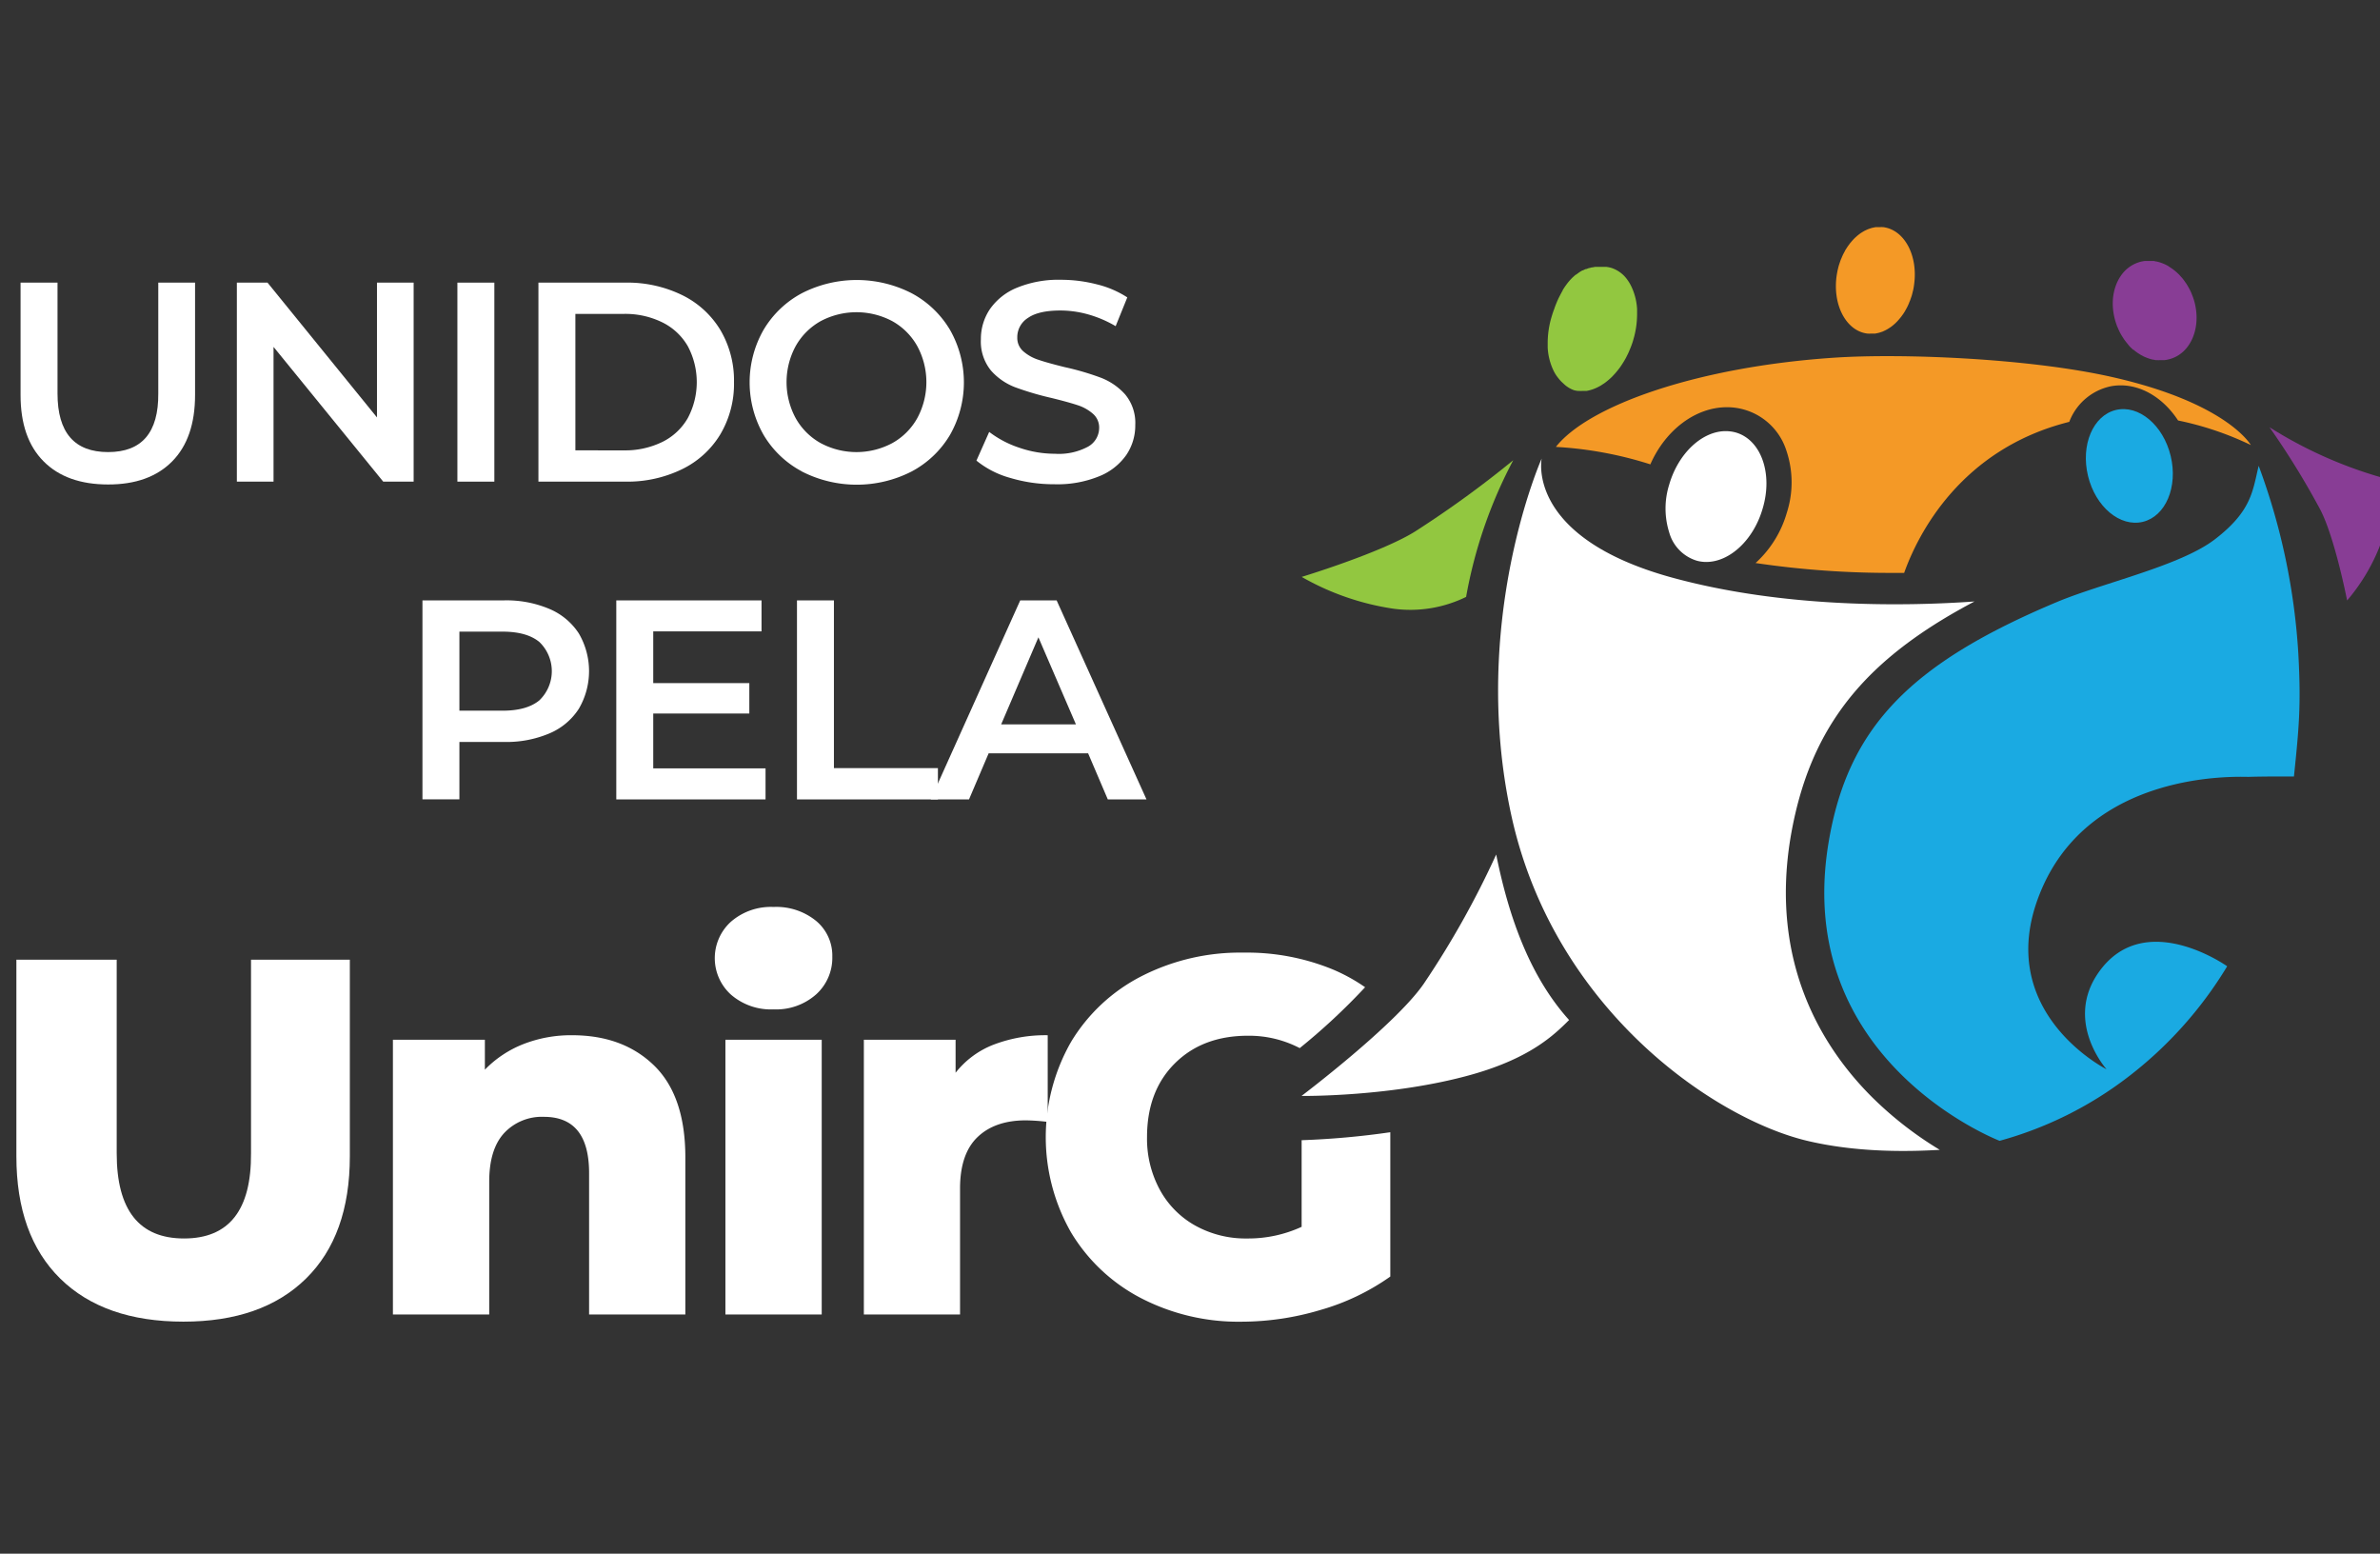 <svg id="Layer_1" data-name="Layer 1" xmlns="http://www.w3.org/2000/svg" viewBox="0 0 427.04 278.72"><rect x="0" y="0" width="427.04" height="278.72" fill="#333333" stroke="none"/><defs><style>.cls-1{fill:#fff;}.cls-2{fill:#f49926;}.cls-3{fill:#1aaae2;}.cls-4{fill:#92c740;}.cls-5{fill:#883d95;}</style></defs><title>logo-negative</title><path class="cls-1" d="M7.82,82.76Q3.68,78.6,3.69,70.85V50.7h6.63V70.59q0,10.51,9.08,10.51t9-10.51V50.7H35V70.85q0,7.75-4.1,11.91t-11.5,4.15Q11.94,86.91,7.82,82.76Z"/><path class="cls-1" d="M74.22,50.7V86.4H68.76L49.08,62.23V86.4H42.5V50.7H48L67.64,74.88V50.7Z"/><path class="cls-1" d="M82.07,50.7H88.7V86.4H82.07Z"/><path class="cls-1" d="M96.61,50.7h15.6a22.39,22.39,0,0,1,10.15,2.22,16.43,16.43,0,0,1,6.89,6.27,17.81,17.81,0,0,1,2.45,9.36,17.76,17.76,0,0,1-2.45,9.36,16.36,16.36,0,0,1-6.89,6.27,22.39,22.39,0,0,1-10.15,2.22H96.61Zm15.3,30.09a15.18,15.18,0,0,0,6.91-1.5A10.71,10.71,0,0,0,123.41,75a13.73,13.73,0,0,0,0-12.9,10.74,10.74,0,0,0-4.59-4.28,15.06,15.06,0,0,0-6.91-1.51h-8.67V80.79Z"/><path class="cls-1" d="M143.83,84.54A17.5,17.5,0,0,1,137,78a19,19,0,0,1,0-18.82,17.64,17.64,0,0,1,6.88-6.58,21.63,21.63,0,0,1,19.69,0,17.66,17.66,0,0,1,6.88,6.56,19.05,19.05,0,0,1,0,18.87,17.56,17.56,0,0,1-6.88,6.55,21.63,21.63,0,0,1-19.69,0Zm16.27-5.05A11.54,11.54,0,0,0,164.59,75a13.58,13.58,0,0,0,0-12.9,11.6,11.6,0,0,0-4.49-4.49,13.7,13.7,0,0,0-12.85,0,11.67,11.67,0,0,0-4.49,4.49,13.58,13.58,0,0,0,0,12.9,11.6,11.6,0,0,0,4.49,4.49,13.63,13.63,0,0,0,12.85,0Z"/><path class="cls-1" d="M181.29,85.74a16.64,16.64,0,0,1-6.09-3.11l2.29-5.15a18.35,18.35,0,0,0,5.38,2.83,19.61,19.61,0,0,0,6.4,1.09,11.08,11.08,0,0,0,5.95-1.27,3.88,3.88,0,0,0,2-3.37,3.25,3.25,0,0,0-1.1-2.52,7.76,7.76,0,0,0-2.78-1.56c-1.12-.37-2.65-.79-4.59-1.27a53.2,53.2,0,0,1-6.6-1.94,11,11,0,0,1-4.34-3A8.22,8.22,0,0,1,176,60.85a9.55,9.55,0,0,1,1.61-5.38,10.89,10.89,0,0,1,4.85-3.85,19.62,19.62,0,0,1,7.93-1.43,25.8,25.8,0,0,1,6.42.82,17.66,17.66,0,0,1,5.46,2.34l-2.09,5.16a20.88,20.88,0,0,0-4.9-2.1,18.55,18.55,0,0,0-5-.71c-2.61,0-4.56.44-5.83,1.33a4.07,4.07,0,0,0-1.92,3.52,3.16,3.16,0,0,0,1.1,2.49,7.81,7.81,0,0,0,2.78,1.53c1.12.38,2.65.8,4.59,1.28a48.61,48.61,0,0,1,6.53,1.91,11.29,11.29,0,0,1,4.36,3,8,8,0,0,1,1.81,5.5,9.42,9.42,0,0,1-1.61,5.36,10.86,10.86,0,0,1-4.87,3.82,19.7,19.7,0,0,1-8,1.43A27.33,27.33,0,0,1,181.29,85.74Z"/><path class="cls-1" d="M98.57,109.23a11.74,11.74,0,0,1,5.28,4.39,13.37,13.37,0,0,1,0,13.54,11.66,11.66,0,0,1-5.28,4.41,19.74,19.74,0,0,1-8.08,1.53H82.43v10.3H75.8V107.7H90.49A19.74,19.74,0,0,1,98.57,109.23Zm-1.81,16.42a7.25,7.25,0,0,0,0-10.5q-2.25-1.84-6.58-1.84H82.43v14.18h7.75Q94.51,127.49,96.76,125.65Z"/><path class="cls-1" d="M137.36,137.84v5.56H110.58V107.7h26.06v5.56H117.21v9.28h17.24V128H117.21v9.84Z"/><path class="cls-1" d="M143,107.7h6.63v30.09h18.66v5.61H143Z"/><path class="cls-1" d="M195.24,135.14H177.39l-3.52,8.26H167l16.06-35.7h6.53l16.12,35.7h-6.94Zm-2.19-5.2-6.73-15.61-6.68,15.61Z"/><path class="cls-1" d="M10.8,229.36q-7.86-7.74-7.86-21.92V172.16h18v34.73q0,15.29,12.1,15.28t12-15.28V172.16H62.77v35.28q0,14.19-7.86,21.92t-22,7.73Q18.67,237.09,10.8,229.36Z"/><path class="cls-1" d="M117.38,191.16q5.59,5.46,5.59,16.46v28.19H105.7V210.44q0-10.09-8.1-10.09a9.25,9.25,0,0,0-7.14,2.91q-2.68,2.91-2.68,8.73v23.82H70.5V186.52H87v5.37a19.64,19.64,0,0,1,6.91-4.59,23.45,23.45,0,0,1,8.73-1.59Q111.8,185.71,117.38,191.16Z"/><path class="cls-1" d="M131.16,178.43a8.82,8.82,0,0,1,0-13.09,10.92,10.92,0,0,1,7.64-2.64,11.28,11.28,0,0,1,7.63,2.5,8.08,8.08,0,0,1,2.91,6.41,8.83,8.83,0,0,1-2.91,6.78,10.8,10.8,0,0,1-7.63,2.68A10.92,10.92,0,0,1,131.16,178.43Zm-1,8.09h17.28v49.29H130.16Z"/><path class="cls-1" d="M178.31,187.39a26,26,0,0,1,9.68-1.68v15.55a36.13,36.13,0,0,0-3.91-.28q-5.55,0-8.68,3t-3.14,9.19v22.64H155V186.52h16.46v5.92A16,16,0,0,1,178.31,187.39Z"/><path class="cls-1" d="M268.46,153.29a160.41,160.41,0,0,1-13,23.19c-5.12,7.42-21.93,20.12-21.93,20.12s16.29.2,30.61-3.85c10.59-3,14.79-7.18,17.4-9.77C274.75,175.45,270.83,165.1,268.46,153.29Z"/><path class="cls-2" d="M323.06,81.33a1,1,0,0,1-.71-.3,1,1,0,0,1-.24-1,18.87,18.87,0,0,0,.5-2.14,1,1,0,0,1,1-.83l.17,0a1,1,0,0,1,.81,1.16A23.12,23.12,0,0,1,324,80.6h0a1,1,0,0,1-1,.73Z"/><path class="cls-1" d="M323.6,78.05l0,.14,0-.14m0,.14c-.13.71-.3,1.42-.5,2.14h0c.2-.72.37-1.43.5-2.14"/><path class="cls-3" d="M405.27,83.56c-1.09,4.53-1.26,8.11-7.82,13.16-6.27,4.84-20.35,7.88-28.51,11.33-26.15,11-37.4,22.42-40.84,43.08-6.55,39.25,30.69,53.52,30.69,53.52a66.9,66.9,0,0,0,23-11.42,71.71,71.71,0,0,0,17.83-19.89s-14.79-10.52-23,1c-6.35,8.91,1.36,17.48,1.36,17.48s-20.45-10.28-12-31.46c8.85-22.28,35.45-21,37.49-21,3.31-.1,8.13-.06,8.13-.06.89-8.65,1.3-12.68.79-22A116.8,116.8,0,0,0,405.27,83.56Z"/><path class="cls-2" d="M378.81,67.6c-15-3.36-37.75-4.24-49.77-3.43-24.47,1.64-44,8.56-49.87,16a68.19,68.19,0,0,1,16.95,3.13c2.7-6.14,8.08-10.25,13.74-10.25h0a11.17,11.17,0,0,1,10.68,7.82A17.77,17.77,0,0,1,320.6,92,19.45,19.45,0,0,1,315,101a164.57,164.57,0,0,0,24.91,1.77h1.75c2.49-7,10.2-22.23,29.62-27.09l.11-.27a10.22,10.22,0,0,1,7.42-6.13,9.68,9.68,0,0,1,1.7-.15c4,0,7.78,2.45,10.3,6.3a56.42,56.42,0,0,1,13.05,4.4S399.61,72.25,378.81,67.6Z"/><path class="cls-1" d="M335.88,196.8c-8.75-8.73-18.38-23.9-14.6-46.6,2-11.72,6.25-20.71,13.51-28.3,4.85-5.06,11.18-9.62,19.49-14-12.19.86-34,1.25-54.24-4.28-26.39-7.23-23.42-21.36-23.42-21.36s-13,29.16-5.47,63.89,36.26,54.47,53.07,58.49c8.64,2.06,17.58,2,23.83,1.63A65.17,65.17,0,0,1,335.88,196.8Z"/><ellipse class="cls-3" cx="382.07" cy="83.58" rx="7.63" ry="10.32" transform="translate(-8.95 91.98) rotate(-13.57)"/><path class="cls-1" d="M311.28,77.54a6.88,6.88,0,0,0-1.64-.2h0c-4.25,0-8.51,4-10.13,9.57a14.3,14.3,0,0,0,0,8.62,7.35,7.35,0,0,0,5,5.07,6.41,6.41,0,0,0,1.64.21c4.25,0,8.51-4,10.12-9.58C318.18,84.87,315.92,78.73,311.28,77.54Zm-3,.88h0Zm-.67.19-.05,0ZM311,98Z"/><path class="cls-4" d="M271.52,82.56a188.24,188.24,0,0,1-17.61,12.78c-6.1,3.82-20.35,8.15-20.35,8.15a46.89,46.89,0,0,0,16.42,5.7,22.72,22.72,0,0,0,13.08-2.11A83.53,83.53,0,0,1,271.52,82.56Z"/><path class="cls-5" d="M407.21,76.64a143.3,143.3,0,0,1,9.09,14.74c2.63,5,4.84,16.34,4.84,16.34a34.29,34.29,0,0,0,6.62-11.89,15.74,15.74,0,0,0-.42-10.17A77.44,77.44,0,0,1,407.21,76.64Z"/><path class="cls-4" d="M293.74,56.46c0-.35,0-.7,0-1a10.72,10.72,0,0,0-1.25-4.5,7.15,7.15,0,0,0-.45-.71,5.69,5.69,0,0,0-2.41-2,4.74,4.74,0,0,0-.75-.26l-.29-.06h0l-.37-.06h0l-.44,0h0l-.5,0h-.58l-.39,0h-.08l-.48.09-.11,0-.44.12-.08,0-.51.19-.12,0-.47.23-.08,0c-.18.1-.35.2-.53.32l-.13.09-.49.36-.06,0-.54.48a1.59,1.59,0,0,1-.13.13c-.16.16-.33.34-.49.53l-.05.06a7.4,7.4,0,0,0-.52.67l-.13.17c-.16.23-.32.48-.48.74l0,.05c-.16.28-.32.58-.48.89l-.12.23c-.16.31-.31.64-.46,1v0c-.15.36-.3.74-.44,1.14,0,.09-.07.19-.11.29-.14.41-.28.83-.41,1.28a16.5,16.5,0,0,0-.67,4.44c0,.36,0,.71,0,1a10.86,10.86,0,0,0,1.11,4.24,6.92,6.92,0,0,0,.82,1.25,6.07,6.07,0,0,0,.85.9A5.23,5.23,0,0,0,282.42,70a4.54,4.54,0,0,0,.72.13l.24,0a4.17,4.17,0,0,0,.5,0l.3,0,.45,0a1.8,1.8,0,0,0,.32-.06,4,4,0,0,0,.44-.11l.31-.09.45-.17.3-.13c.16-.07.31-.15.46-.23l.28-.15.52-.34.2-.13c.23-.17.46-.35.69-.55a1.07,1.07,0,0,0,.16-.14c.18-.15.35-.31.52-.48l.23-.25c.14-.15.28-.29.41-.45l.25-.3.37-.47.24-.33.33-.5.23-.37.31-.53c.07-.13.14-.25.2-.38s.2-.39.29-.59.12-.25.17-.38.19-.45.28-.68.09-.22.13-.34c.13-.34.25-.7.35-1.06A16.13,16.13,0,0,0,293.74,56.46Z"/><path class="cls-2" d="M337.93,40.75a5.48,5.48,0,0,0-.7,0H337l-.47,0-.27.05-.41.09-.28.09-.38.13-.29.13-.36.17-.29.17-.34.21-.28.2-.33.26-.26.23c-.11.09-.21.19-.31.29a3.07,3.07,0,0,0-.25.26c-.1.11-.2.21-.29.33l-.24.28-.27.37c-.07.1-.15.2-.22.31s-.16.26-.25.39-.13.22-.19.34l-.23.43a3.78,3.78,0,0,0-.17.35c-.07.15-.14.31-.2.47a3.68,3.68,0,0,0-.15.35c-.07.17-.12.35-.18.52l-.12.35c-.06.2-.11.4-.16.6a2.81,2.81,0,0,1-.08.31c-.06.31-.12.62-.17.94-.79,5.28,1.67,10,5.5,10.47a5.48,5.48,0,0,0,.7,0l.22,0a3.71,3.71,0,0,0,.47,0l.27-.05.41-.09.28-.09.39-.13.28-.13c.12-.06.25-.11.36-.18l.29-.16.34-.22.28-.19.33-.26.26-.23c.11-.09.21-.19.31-.29l.25-.26.29-.33.24-.29q.13-.16.27-.36c.07-.1.15-.2.22-.31l.25-.39c.06-.12.13-.22.19-.34s.16-.28.23-.43a3.78,3.78,0,0,0,.17-.35l.21-.47c0-.12.1-.23.14-.35s.12-.35.18-.52l.12-.35c.06-.2.11-.4.16-.61s.05-.2.08-.3c.07-.31.13-.63.17-.95C344.22,45.94,341.76,41.26,337.93,40.75Z"/><path class="cls-5" d="M393.68,53.91c-.09-.29-.18-.57-.29-.84l-.1-.27c-.08-.18-.15-.36-.23-.53l-.15-.3c-.08-.15-.16-.31-.25-.46a2.75,2.75,0,0,0-.17-.29,3.87,3.87,0,0,0-.27-.43l-.19-.27c-.09-.14-.2-.28-.3-.41l-.19-.24-.37-.41-.17-.19c-.19-.18-.37-.36-.57-.53l-.06-.05c-.17-.15-.36-.29-.54-.43l-.22-.15-.41-.27L389,47.7a4,4,0,0,0-.41-.21,1.69,1.69,0,0,0-.27-.13l-.4-.16-.28-.1a3.31,3.31,0,0,0-.42-.12l-.26-.07c-.16,0-.33-.06-.49-.09l-.21,0c-.23,0-.47,0-.7,0l-.51,0-.24,0a6.42,6.42,0,0,0-.74.14,6.14,6.14,0,0,0-3.53,2.52,7.54,7.54,0,0,0-.74,1.34,9.13,9.13,0,0,0-.7,3.19,8.35,8.35,0,0,0,0,.87,11.21,11.21,0,0,0,.45,2.69c.08.29.18.57.28.84,0,.09.07.18.11.27s.15.36.23.53.09.2.14.3.16.31.25.46a2.75,2.75,0,0,0,.17.29l.27.43c.06.09.12.19.19.28l.3.4.2.24L382,62l.17.19q.29.29.57.54l.06,0c.18.15.36.3.55.43l.21.15.42.27a2,2,0,0,0,.25.14l.4.22.27.12.4.16.28.1.43.13.26.06c.16,0,.32.06.48.09l.21,0a5.58,5.58,0,0,0,.7,0c.17,0,.33,0,.49,0l.26,0a6,6,0,0,0,.74-.14C393.06,63.51,395.09,58.76,393.68,53.91Z"/><path class="cls-1" d="M233.55,204.54v15.54a22.9,22.9,0,0,1-9.73,2.09,18.63,18.63,0,0,1-9.37-2.32,16.24,16.24,0,0,1-6.36-6.45,19.2,19.2,0,0,1-2.28-9.42q0-8.26,5-13.23T224,185.8a19.67,19.67,0,0,1,9.21,2.22,113.6,113.6,0,0,0,11.73-10.92,31.6,31.6,0,0,0-5.84-3.21,40.58,40.58,0,0,0-16-3,38.88,38.88,0,0,0-18.28,4.23,31.45,31.45,0,0,0-12.64,11.78,34.45,34.45,0,0,0,0,34.19,31.6,31.6,0,0,0,12.55,11.78,38,38,0,0,0,18,4.23,49.66,49.66,0,0,0,14.18-2.1,41.22,41.22,0,0,0,12.55-6V203.11A146,146,0,0,1,233.55,204.54Z"/></svg>